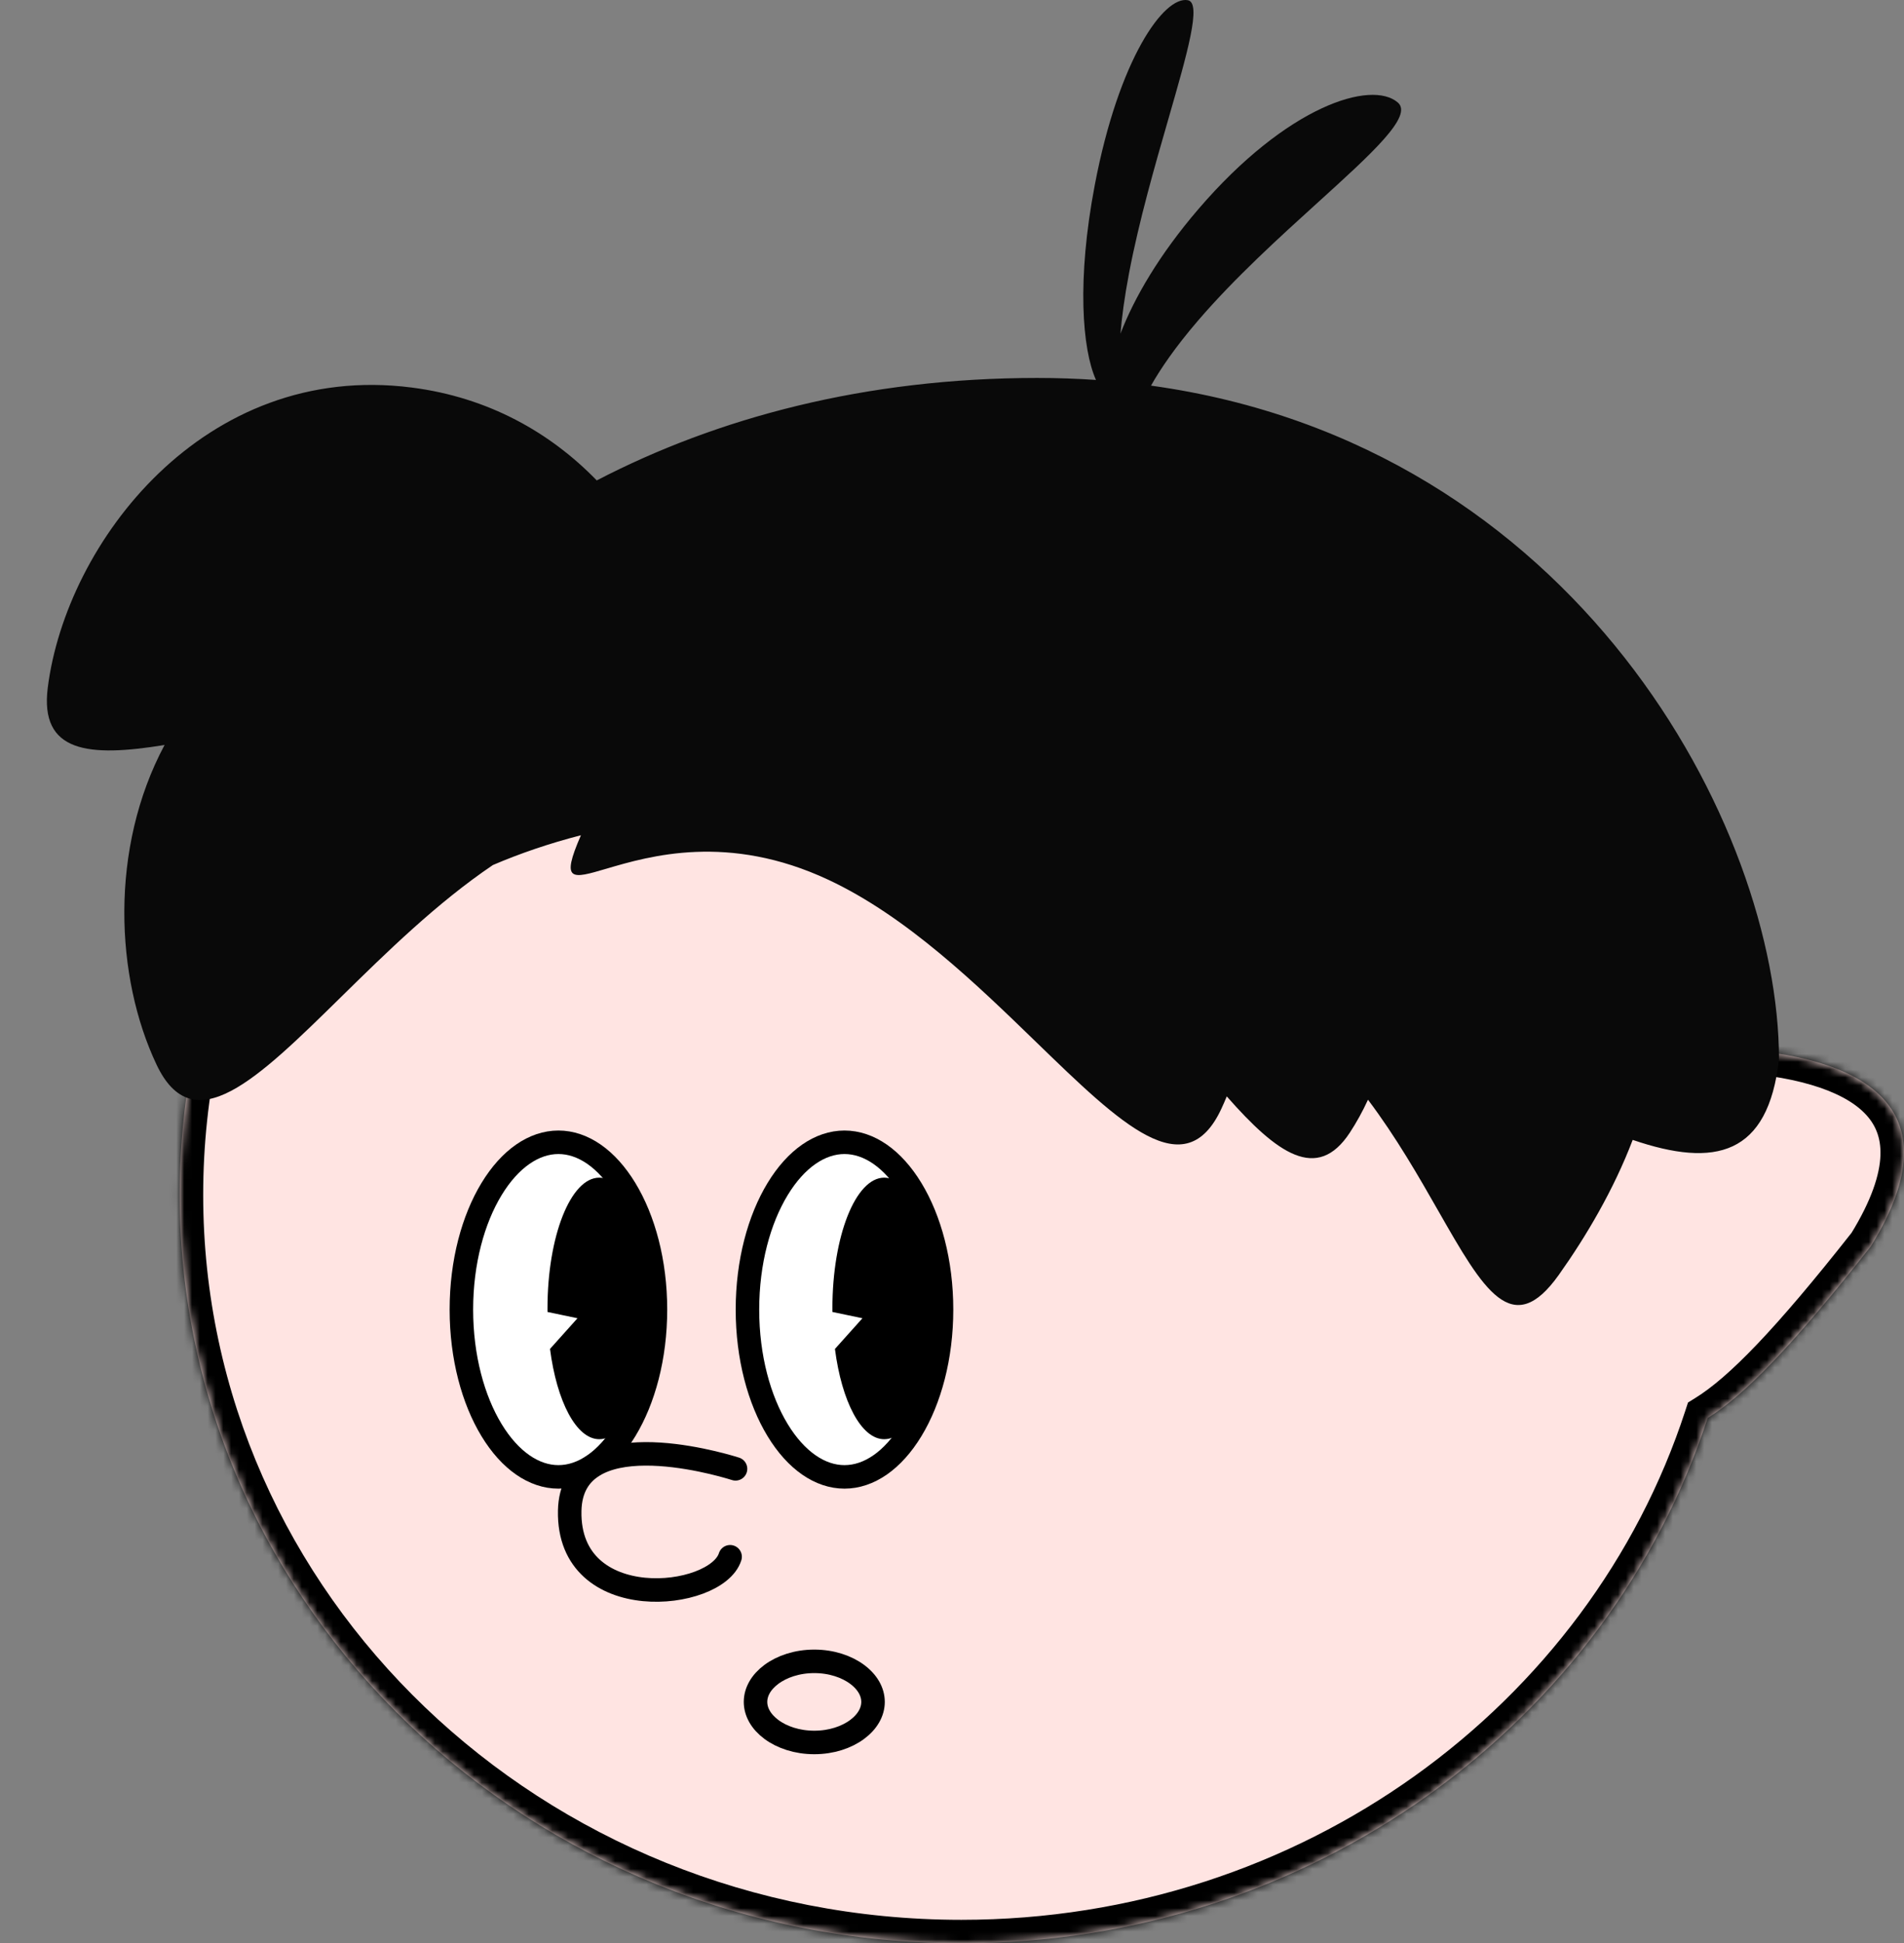 <svg width="243" height="248" viewBox="0 0 243 248" fill="none" xmlns="http://www.w3.org/2000/svg">
<rect x="0" y="0" width="243" height="248" fill="#808080" stroke="none"/>
<path d="M82.764 169.948C82.764 175.97 81.293 181.306 79.039 185.057C76.757 188.855 73.936 190.666 71.269 190.666C68.602 190.666 65.781 188.855 63.499 185.057C61.245 181.306 59.773 175.97 59.773 169.948C59.773 163.926 61.245 158.59 63.499 154.838C65.781 151.04 68.602 149.229 71.269 149.229C73.936 149.229 76.757 151.04 79.039 154.838C81.293 158.59 82.764 163.926 82.764 169.948Z" fill="white" stroke="black" stroke-width="4.777"/>
<path d="M119.274 169.948C119.274 175.97 117.803 181.306 115.549 185.057C113.267 188.855 110.446 190.666 107.779 190.666C105.112 190.666 102.291 188.855 100.009 185.057C97.755 181.306 96.283 175.97 96.283 169.948C96.283 163.926 97.755 158.59 100.009 154.838C102.291 151.04 105.112 149.229 107.779 149.229C110.446 149.229 113.267 151.04 115.549 154.838C117.803 158.59 119.274 163.926 119.274 169.948Z" fill="white" stroke="black" stroke-width="4.777"/>
<path fill-rule="evenodd" clip-rule="evenodd" d="M76.484 186.6C80.136 186.6 83.096 179.128 83.096 169.911C83.096 160.694 80.136 153.222 76.484 153.222C72.833 153.222 69.873 160.694 69.873 169.911C69.873 170.062 69.874 170.213 69.875 170.363L73.703 171.163L70.196 175.076C71.057 181.765 73.547 186.6 76.484 186.6Z" fill="black"/>
<path fill-rule="evenodd" clip-rule="evenodd" d="M112.848 186.6C116.499 186.6 119.459 179.128 119.459 169.911C119.459 160.694 116.499 153.222 112.848 153.222C109.196 153.222 106.236 160.694 106.236 169.911C106.236 170.062 106.237 170.212 106.239 170.362L110.071 171.163L106.56 175.081C107.422 181.767 109.911 186.6 112.848 186.6Z" fill="black"/>
<path d="M94.41 192.025C91.258 191.032 70.4 185.126 70.133 198.162C69.818 213.548 91.614 211.241 93.618 204.896" stroke="black" stroke-width="5.733" stroke-linecap="round"/>
<path d="M110.533 220.271C110.533 221.183 110.04 222.199 108.863 223.073C107.686 223.946 105.947 224.558 103.923 224.558C101.899 224.558 100.16 223.946 98.983 223.073C97.805 222.199 97.313 221.183 97.313 220.271C97.313 219.359 97.805 218.343 98.983 217.469C100.16 216.596 101.899 215.984 103.923 215.984C105.947 215.984 107.686 216.596 108.863 217.469C110.04 218.343 110.533 219.359 110.533 220.271Z" stroke="black" stroke-width="4.777"/>
<mask id="path-7-inside-1_1_1571" fill="white">
<path fill-rule="evenodd" clip-rule="evenodd" d="M217.945 180.956C205.293 219.802 167.432 248 122.692 248C67.596 248 22.932 205.238 22.932 152.489C22.932 99.739 67.596 56.977 122.692 56.977C171.107 56.977 211.466 89.998 220.542 133.799C237.096 134.675 250.004 140.839 238.776 159.041C228.846 171.661 222.668 178.035 217.945 180.956Z"/>
</mask>
<path fill-rule="evenodd" clip-rule="evenodd" d="M217.945 180.956C205.293 219.802 167.432 248 122.692 248C67.596 248 22.932 205.238 22.932 152.489C22.932 99.739 67.596 56.977 122.692 56.977C171.107 56.977 211.466 89.998 220.542 133.799C237.096 134.675 250.004 140.839 238.776 159.041C228.846 171.661 222.668 178.035 217.945 180.956Z" fill="#FFE4E2"/>
<path d="M217.945 180.956L216.367 178.405L215.433 178.983L215.093 180.027L217.945 180.956ZM220.542 133.799L217.605 134.408L218.074 136.673L220.384 136.795L220.542 133.799ZM238.776 159.041L241.134 160.896L241.239 160.762L241.329 160.616L238.776 159.041ZM215.093 180.027C202.853 217.606 166.167 245 122.692 245V251C168.696 251 207.733 221.999 220.798 181.885L215.093 180.027ZM122.692 245C69.128 245 25.932 203.46 25.932 152.489H19.932C19.932 207.017 66.063 251 122.692 251V245ZM25.932 152.489C25.932 101.518 69.128 59.977 122.692 59.977V53.977C66.063 53.977 19.932 97.961 19.932 152.489H25.932ZM122.692 59.977C169.745 59.977 208.83 92.058 217.605 134.408L223.48 133.19C214.103 87.938 172.468 53.977 122.692 53.977V59.977ZM241.329 160.616C244.285 155.824 245.855 151.512 245.99 147.646C246.129 143.656 244.729 140.353 242.208 137.81C239.772 135.354 236.427 133.738 232.797 132.674C229.142 131.603 224.985 131.03 220.701 130.803L220.384 136.795C224.376 137.006 228.041 137.532 231.11 138.432C234.205 139.339 236.49 140.566 237.947 142.035C239.319 143.418 240.074 145.123 239.994 147.436C239.908 149.873 238.881 153.157 236.223 157.466L241.329 160.616ZM219.523 183.507C224.757 180.27 231.231 173.481 241.134 160.896L236.418 157.186C226.461 169.84 220.578 175.8 216.367 178.405L219.523 183.507Z" fill="black" mask="url(#path-7-inside-1_1_1571)"/>
<path d="M83.653 167.124C83.653 173.205 82.152 178.639 79.805 182.503C77.44 186.394 74.378 188.474 71.269 188.474C68.159 188.474 65.097 186.394 62.733 182.503C60.386 178.639 58.885 173.205 58.885 167.124C58.885 161.042 60.386 155.608 62.733 151.745C65.097 147.854 68.159 145.773 71.269 145.773C74.378 145.773 77.44 147.854 79.805 151.745C82.152 155.608 83.653 161.042 83.653 167.124Z" fill="white" stroke="black" stroke-width="3"/>
<path d="M120.163 167.124C120.163 173.205 118.662 178.639 116.314 182.503C113.95 186.394 110.888 188.474 107.779 188.474C104.669 188.474 101.607 186.394 99.243 182.503C96.895 178.639 95.394 173.205 95.394 167.124C95.394 161.042 96.895 155.608 99.243 151.745C101.607 147.854 104.669 145.773 107.779 145.773C110.888 145.773 113.95 147.854 116.314 151.745C118.662 155.608 120.163 161.042 120.163 167.124Z" fill="white" stroke="black" stroke-width="3"/>
<path fill-rule="evenodd" clip-rule="evenodd" d="M76.484 183.666C80.136 183.666 83.096 176.194 83.096 166.977C83.096 157.76 80.136 150.288 76.484 150.288C72.833 150.288 69.873 157.76 69.873 166.977C69.873 167.128 69.874 167.278 69.875 167.428L73.703 168.229L70.196 172.142C71.057 178.831 73.547 183.666 76.484 183.666Z" fill="black"/>
<path fill-rule="evenodd" clip-rule="evenodd" d="M112.848 183.666C116.499 183.666 119.459 176.194 119.459 166.977C119.459 157.76 116.499 150.288 112.848 150.288C109.196 150.288 106.236 157.76 106.236 166.977C106.236 167.127 106.237 167.278 106.239 167.427L110.071 168.229L106.56 172.146C107.422 178.833 109.911 183.666 112.848 183.666Z" fill="black"/>
<path d="M93.872 187.447C91.124 186.581 72.942 181.433 72.709 192.797C72.435 206.209 91.434 204.197 93.181 198.667" stroke="black" stroke-width="3" stroke-linecap="round"/>
<path d="M111.422 217.19C111.422 218.448 110.738 219.708 109.392 220.706C108.047 221.703 106.118 222.365 103.923 222.365C101.727 222.365 99.798 221.703 98.453 220.706C97.108 219.708 96.424 218.448 96.424 217.19C96.424 215.932 97.108 214.672 98.453 213.674C99.798 212.677 101.727 212.014 103.923 212.014C106.118 212.014 108.047 212.677 109.392 213.674C110.738 214.672 111.422 215.932 111.422 217.19Z" stroke="black" stroke-width="3"/>
<path fill-rule="evenodd" clip-rule="evenodd" d="M151.606 0.029C153.386 0.37 151.549 6.743 149.106 15.216C147.388 21.173 145.371 28.168 144.101 34.836C143.502 37.98 143.17 40.524 143.001 42.579C144.767 37.977 147.973 32.486 152.918 26.718C164.277 13.47 175.027 10.177 178.397 13.081C180.376 14.787 175.145 19.531 168.189 25.84L168.189 25.84L168.188 25.84C163.299 30.275 157.557 35.482 152.868 40.951C149.974 44.326 148.117 47.059 146.899 49.212C201.16 56.712 227.045 105.559 227.045 135.198C225.653 147.45 218.918 149.067 208.374 145.468C205.962 151.803 202.447 157.763 198.95 162.687C193.002 171.061 189.327 164.622 183.582 154.559C181.092 150.197 178.213 145.154 174.591 140.341C173.9 141.839 173.123 143.248 172.272 144.546C168.101 150.902 162.976 147.203 156.568 139.917C156.347 140.456 156.116 140.985 155.875 141.503C151.252 151.421 143.105 143.52 132.271 133.014C124.656 125.628 115.712 116.955 105.733 112.28C92.933 106.284 82.864 109.249 77.39 110.861C72.946 112.17 71.531 112.587 74.142 106.592C70.026 107.648 66.293 108.944 62.907 110.392C55.765 115.214 49.269 121.595 43.531 127.23C32.765 137.805 24.668 145.758 19.982 135.869C14.706 124.734 13.945 108.267 21.006 95.07C11.34 96.648 5.039 96.079 6.098 87.738C8.446 69.244 26.05 46.075 52.522 49.453C62.333 50.704 70.229 55.203 76.162 61.31C91.528 53.323 110.427 48.232 132.381 48.232C134.932 48.232 137.43 48.319 139.876 48.487C138.111 44.553 137.418 35.706 139.72 23.623C142.796 7.469 148.573 -0.551 151.606 0.029Z" fill="#090909"/>
</svg>
